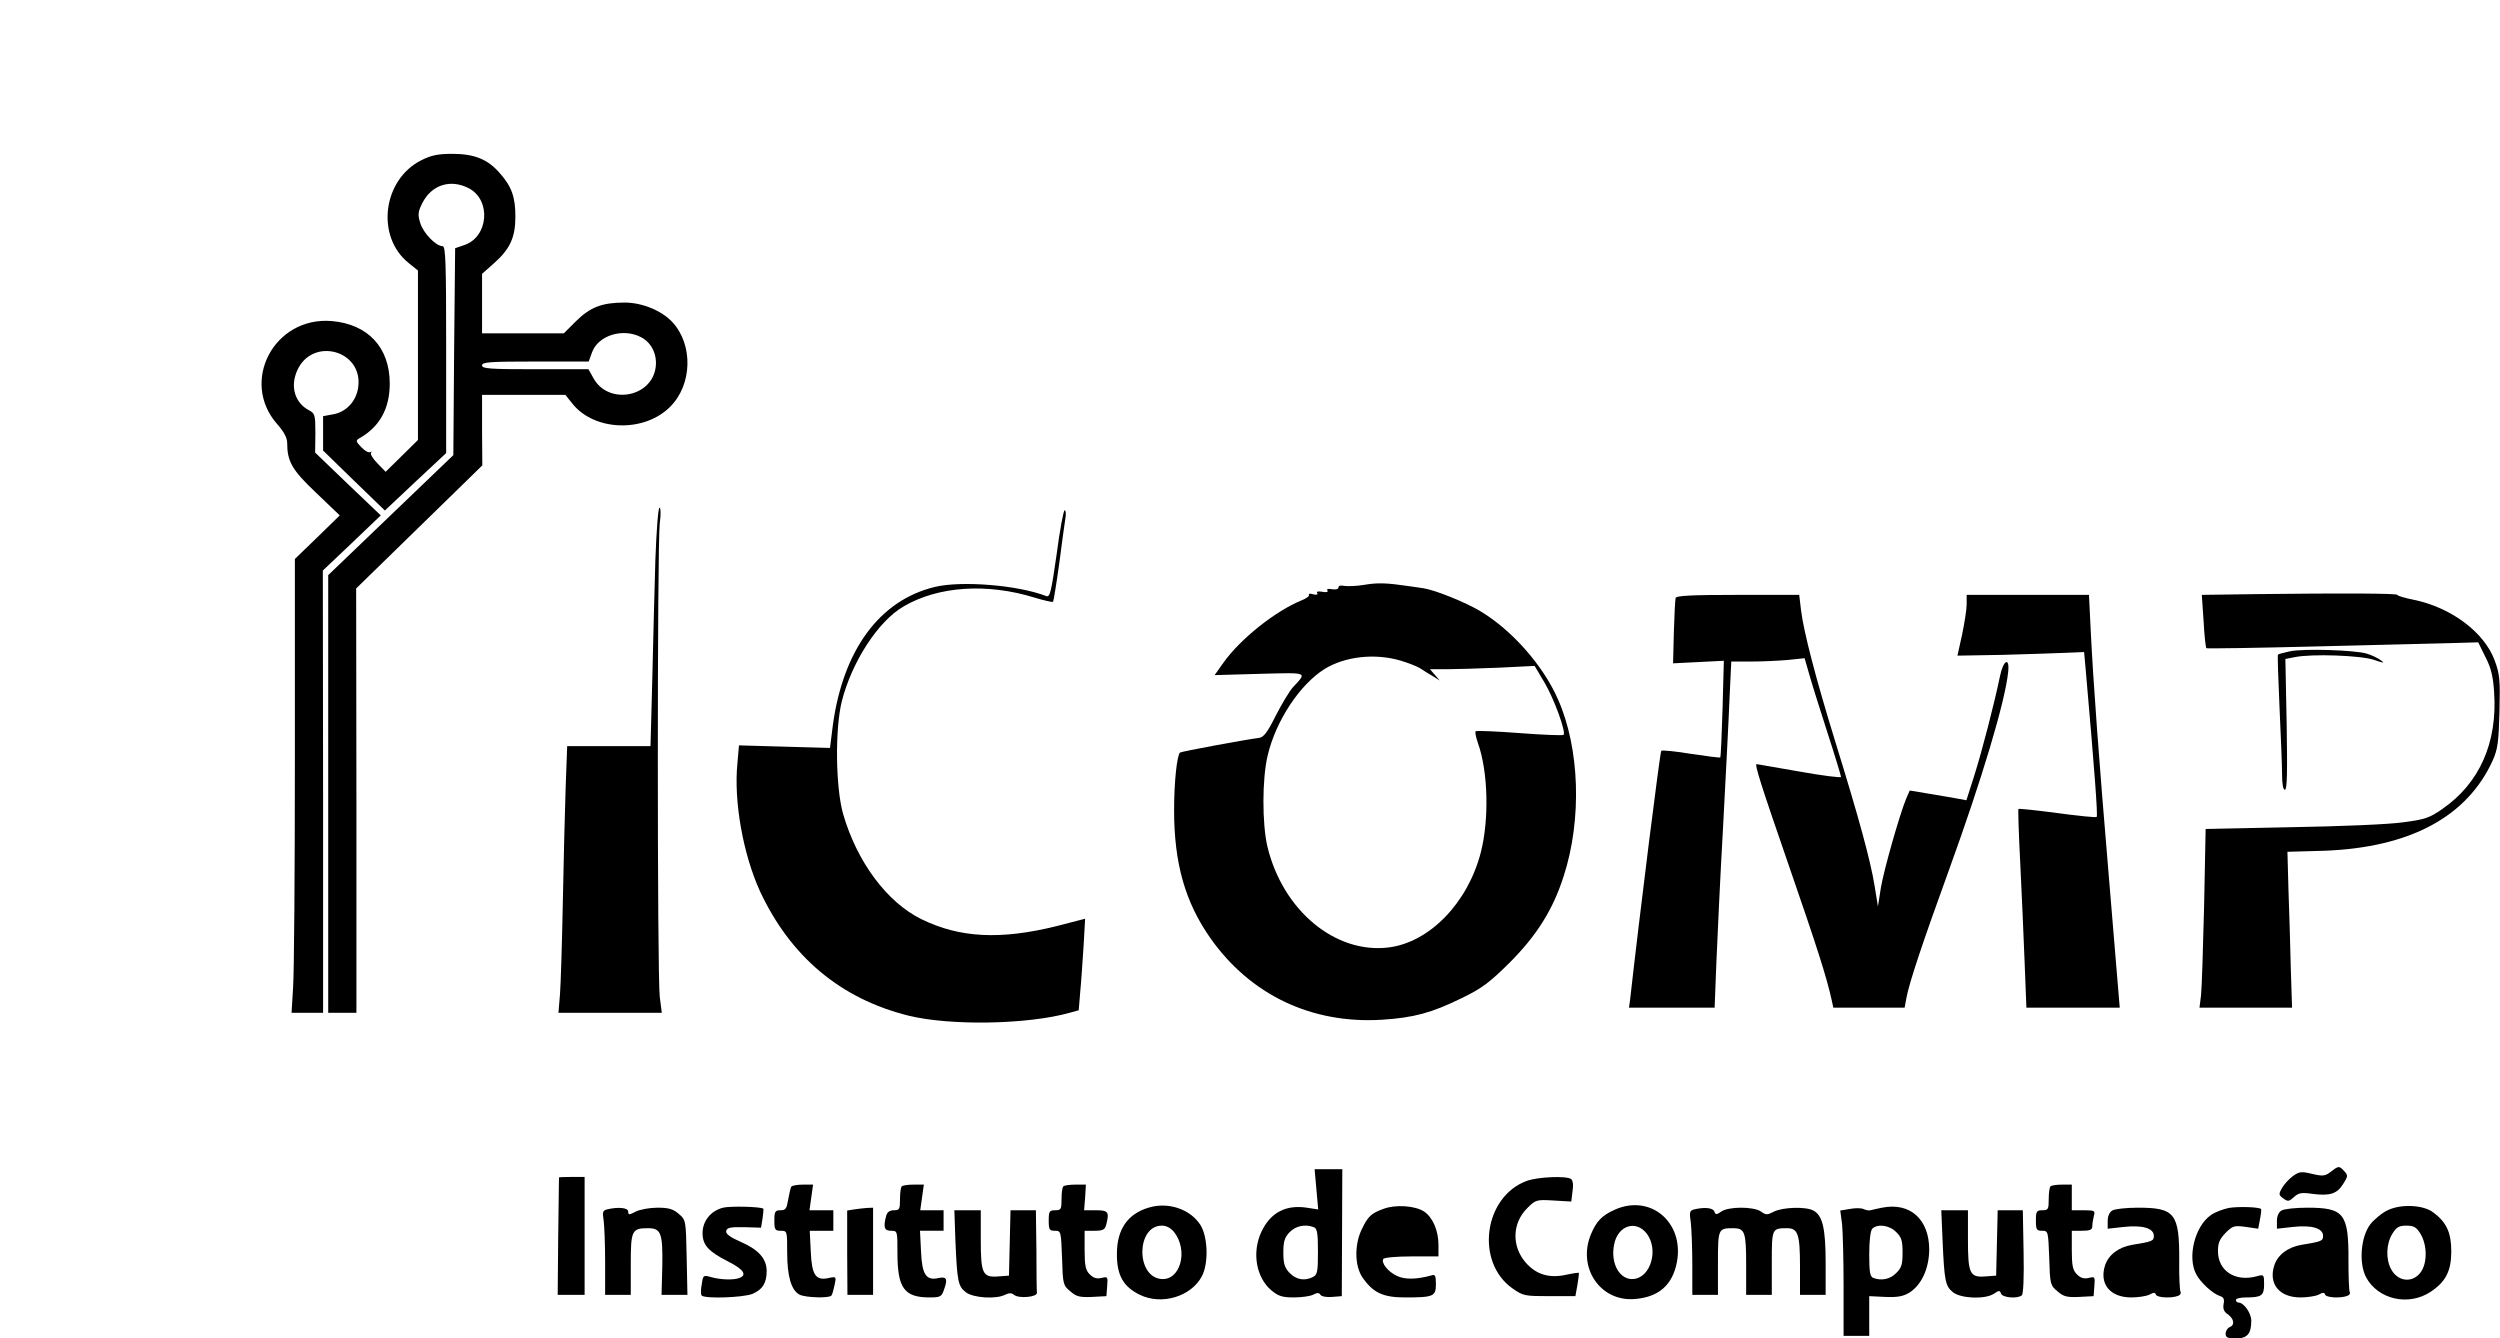 <?xml version="1.0" standalone="no"?>
<!DOCTYPE svg PUBLIC "-//W3C//DTD SVG 20010904//EN"
 "http://www.w3.org/TR/2001/REC-SVG-20010904/DTD/svg10.dtd">
<svg version="1.0" xmlns="http://www.w3.org/2000/svg"
 width="975pt" height="522pt" viewBox="0 0 975 522"
 preserveAspectRatio="xMidYMid meet">
<g transform="translate(0,522) scale(0.1,-0.1)"
fill="#000000" stroke="none">
<path d="M1643 4595 c-151 -76 -178 -298 -49 -401 l36 -29 0 -330 0 -331 -63
-62 -63 -62 -32 33 c-18 18 -29 37 -25 42 5 4 3 5 -3 2 -6 -4 -22 5 -35 19
-22 23 -22 26 -7 35 78 44 118 115 118 213 0 141 -85 232 -227 244 -224 18
-358 -236 -212 -402 26 -29 39 -54 39 -73 0 -73 19 -106 113 -195 l92 -88 -87
-85 -88 -85 0 -788 c0 -433 -3 -831 -7 -884 l-6 -98 61 0 62 0 0 863 -1 862
113 107 113 108 -128 122 -128 123 1 76 c0 71 -2 77 -25 89 -55 29 -74 92 -46
155 59 133 258 79 238 -65 -7 -55 -48 -98 -99 -106 l-38 -7 0 -67 0 -67 120
-117 121 -117 119 112 120 112 0 404 c0 342 -2 403 -14 403 -26 0 -75 51 -87
90 -10 32 -9 44 7 76 36 73 110 97 182 60 89 -46 77 -191 -18 -222 l-35 -12
-4 -403 -3 -404 -244 -234 -244 -234 0 -853 0 -854 55 0 55 0 0 828 -1 827
246 240 246 240 -1 138 0 137 163 0 162 0 28 -35 c86 -107 280 -113 381 -11
86 86 90 242 8 330 -42 45 -118 76 -186 76 -88 0 -134 -18 -189 -72 l-48 -48
-159 0 -160 0 0 116 0 116 45 40 c64 56 85 102 85 183 0 76 -14 117 -61 170
-47 54 -99 75 -185 75 -55 0 -81 -5 -121 -25z m857 -690 c41 -21 64 -68 57
-118 -16 -118 -186 -147 -243 -41 l-19 34 -207 0 c-178 0 -208 2 -208 15 0 13
30 15 208 15 l208 0 13 36 c24 66 120 96 191 59z"/>
<path d="M2556 3038 c-3 -112 -9 -321 -12 -465 l-7 -263 -162 0 -163 0 -6
-162 c-3 -90 -8 -291 -11 -448 -3 -157 -8 -318 -11 -357 l-6 -73 202 0 201 0
-8 63 c-10 82 -10 1764 0 1845 5 37 4 62 -1 62 -5 0 -12 -91 -16 -202z"/>
<path d="M4121 3059 c-21 -146 -26 -169 -40 -164 -109 43 -331 61 -435 36
-216 -52 -358 -246 -398 -540 l-11 -88 -177 5 -178 5 -6 -69 c-15 -149 22
-355 88 -500 119 -255 314 -419 579 -485 162 -40 464 -35 628 11 l36 10 6 73
c4 39 9 120 13 178 l6 106 -112 -29 c-218 -54 -377 -46 -526 27 -135 66 -252
224 -306 411 -29 103 -32 329 -5 439 39 153 141 312 241 370 135 79 325 92
512 34 36 -11 68 -18 71 -16 2 3 13 70 24 149 10 78 21 158 24 176 3 17 2 32
-3 32 -4 0 -19 -77 -31 -171z"/>
<path d="M5320 2939 c-30 -5 -65 -6 -77 -4 -14 3 -23 1 -23 -6 0 -7 -10 -9
-25 -7 -15 3 -22 1 -18 -5 4 -6 -4 -8 -20 -5 -16 3 -24 1 -20 -5 4 -6 -2 -8
-15 -5 -12 4 -20 3 -17 -2 3 -4 -10 -14 -28 -21 -103 -42 -239 -150 -306 -244
l-34 -48 176 5 c194 5 185 8 128 -54 -13 -15 -43 -65 -66 -110 -33 -66 -47
-84 -66 -86 -49 -6 -303 -53 -307 -57 -12 -12 -23 -115 -23 -225 0 -207 43
-358 141 -498 156 -222 395 -336 670 -319 124 8 194 27 310 84 79 38 109 61
186 137 107 107 171 208 213 341 71 220 62 497 -23 688 -58 132 -179 269 -302
343 -60 36 -180 84 -224 90 -8 1 -33 5 -55 8 -89 13 -122 14 -175 5z m141
-295 c30 -9 64 -22 77 -30 12 -8 34 -22 50 -31 l27 -17 -19 22 -19 22 64 0
c35 0 127 3 204 6 l140 7 38 -64 c39 -66 85 -194 75 -205 -4 -3 -81 0 -172 7
-91 7 -168 10 -171 7 -3 -3 1 -23 9 -46 40 -112 44 -299 11 -427 -51 -197
-200 -350 -359 -370 -208 -26 -413 144 -473 393 -21 89 -21 265 1 356 32 136
126 277 222 337 80 49 195 62 295 33z"/>
<path d="M8806 2903 l-219 -3 7 -102 c3 -56 8 -104 11 -106 2 -2 197 1 432 7
235 6 473 12 528 13 l100 3 28 -57 c22 -42 30 -76 34 -136 14 -198 -57 -357
-202 -457 -50 -35 -68 -41 -153 -52 -53 -8 -248 -16 -433 -19 l-337 -7 -6
-301 c-4 -165 -9 -322 -12 -348 l-6 -48 181 0 180 0 -5 158 c-2 86 -6 223 -9
303 l-4 147 142 4 c335 12 559 132 659 353 19 43 23 71 26 190 3 126 1 146
-19 200 -41 110 -170 206 -316 236 -35 7 -63 15 -63 19 0 6 -217 7 -544 3z"/>
<path d="M6535 2888 c-2 -7 -5 -67 -7 -134 l-3 -121 99 5 99 5 -5 -187 c-3
-103 -7 -188 -9 -190 -2 -2 -53 5 -114 14 -60 10 -113 15 -116 12 -5 -5 -83
-626 -122 -974 l-4 -28 167 0 167 0 7 178 c4 97 15 335 26 527 10 193 22 416
25 498 l7 147 77 0 c42 0 106 3 142 6 l67 7 17 -59 c9 -33 41 -135 71 -228 30
-92 54 -172 54 -176 0 -4 -73 5 -162 21 -90 16 -165 29 -167 29 -9 0 16 -79
127 -400 106 -307 146 -430 166 -522 l6 -28 139 0 139 0 7 38 c11 59 60 207
166 499 129 356 219 656 231 773 6 59 -19 46 -32 -17 -21 -102 -70 -293 -101
-390 l-30 -94 -32 6 c-18 3 -67 12 -111 19 l-78 13 -14 -32 c-26 -64 -85 -271
-98 -344 l-12 -76 -13 80 c-16 99 -61 264 -151 555 -80 259 -126 438 -136 521
l-7 59 -239 0 c-182 0 -240 -3 -243 -12z"/>
<path d="M7670 2863 c0 -21 -9 -75 -18 -119 l-18 -81 175 3 c97 3 208 6 247 8
l72 3 6 -66 c35 -400 48 -572 43 -577 -2 -3 -72 4 -153 15 -82 11 -150 18
-152 16 -2 -2 1 -97 7 -212 6 -114 13 -288 17 -385 l7 -178 182 0 182 0 -4 48
c-2 26 -19 232 -38 457 -40 474 -61 761 -71 963 l-7 142 -238 0 -239 0 0 -37z"/>
<path d="M8931 2680 c-24 -5 -45 -11 -47 -13 -2 -2 1 -93 6 -203 5 -109 10
-227 10 -261 0 -40 4 -63 11 -63 9 0 10 68 7 255 l-5 255 36 7 c65 14 262 7
311 -11 38 -13 42 -13 25 -1 -10 8 -35 20 -55 26 -48 14 -245 20 -299 9z"/>
<path d="M9090 650 c-22 -17 -31 -18 -73 -8 -42 10 -50 9 -75 -9 -15 -11 -34
-32 -42 -46 -14 -24 -13 -28 5 -41 18 -13 22 -12 41 5 18 17 30 19 72 13 69
-9 96 0 120 38 19 30 20 34 5 50 -20 22 -22 22 -53 -2z"/>
<path d="M5134 581 l7 -78 -38 6 c-87 15 -148 -17 -184 -94 -37 -80 -20 -178
40 -228 27 -22 42 -27 87 -27 31 0 65 5 76 11 15 8 22 8 28 -1 4 -6 23 -10 45
-8 l38 3 1 247 1 248 -54 0 -54 0 7 -79z m-10 -147 c13 -5 16 -23 16 -95 0
-77 -2 -90 -19 -99 -33 -17 -66 -11 -92 16 -19 20 -24 36 -24 79 0 43 5 59 24
79 24 25 61 33 95 20z"/>
<path d="M2180 628 c0 -2 -1 -105 -3 -231 l-2 -227 53 0 52 0 0 230 0 230 -50
0 c-27 0 -50 -1 -50 -2z"/>
<path d="M5956 615 c-169 -60 -204 -317 -57 -420 41 -29 48 -30 144 -30 l101
0 8 44 c4 25 7 46 5 47 -1 1 -24 -2 -51 -8 -65 -14 -115 2 -155 47 -56 64 -54
154 5 213 33 33 36 34 103 30 l69 -4 5 41 c4 25 1 42 -6 47 -20 13 -129 8
-171 -7z"/>
<path d="M3086 592 c-3 -5 -8 -28 -12 -50 -6 -36 -10 -42 -30 -42 -21 0 -24
-5 -24 -40 0 -36 3 -40 25 -40 25 0 25 -1 25 -85 0 -93 16 -147 48 -164 23
-12 118 -15 125 -3 3 4 8 22 12 41 7 32 6 33 -22 27 -52 -12 -67 11 -71 103
l-4 81 46 0 46 0 0 40 0 40 -46 0 -47 0 7 50 7 50 -40 0 c-22 0 -42 -4 -45 -8z"/>
<path d="M3517 593 c-4 -3 -7 -26 -7 -50 0 -39 -2 -43 -24 -43 -16 0 -26 -7
-30 -22 -12 -45 -7 -58 19 -58 25 0 25 -1 25 -85 0 -139 26 -175 126 -175 39
0 46 3 54 26 17 45 13 56 -18 50 -50 -12 -66 12 -70 103 l-4 81 46 0 46 0 0
40 0 40 -45 0 -46 0 7 50 7 50 -40 0 c-22 0 -43 -3 -46 -7z"/>
<path d="M4147 593 c-4 -3 -7 -26 -7 -50 0 -39 -2 -43 -25 -43 -22 0 -25 -4
-25 -40 0 -36 3 -40 24 -40 24 0 24 -2 28 -106 3 -102 4 -107 32 -130 24 -21
37 -24 85 -22 l56 3 3 39 c3 37 2 38 -22 32 -18 -4 -31 -1 -46 14 -16 16 -20
33 -20 95 l0 75 39 0 c32 0 40 4 45 23 13 50 9 57 -40 57 l-46 0 4 50 3 50
-41 0 c-22 0 -44 -3 -47 -7z"/>
<path d="M7997 593 c-4 -3 -7 -26 -7 -50 0 -39 -2 -43 -25 -43 -22 0 -25 -4
-25 -40 0 -36 3 -40 24 -40 24 0 24 -2 28 -106 3 -102 4 -107 32 -130 24 -21
37 -24 85 -22 l56 3 3 39 c3 37 2 38 -22 32 -18 -4 -31 -1 -46 14 -16 16 -20
33 -20 95 l0 75 40 0 c31 0 40 4 40 18 0 9 3 27 6 40 6 20 3 22 -40 22 l-46 0
0 50 0 50 -38 0 c-21 0 -42 -3 -45 -7z"/>
<path d="M2820 510 c-48 -12 -80 -52 -80 -99 0 -47 23 -72 100 -111 59 -30 75
-52 44 -64 -23 -9 -74 -7 -110 3 -31 9 -32 8 -37 -27 -4 -19 -4 -39 -1 -44 9
-14 162 -9 199 6 39 17 55 42 55 89 0 48 -32 84 -102 114 -41 18 -58 31 -56
42 3 13 16 16 70 15 l66 -2 6 36 c3 20 4 37 3 38 -9 8 -129 11 -157 4z"/>
<path d="M4479 510 c-81 -24 -123 -85 -123 -179 -1 -84 25 -130 90 -161 84
-41 199 -7 241 72 27 50 24 153 -5 200 -39 62 -126 92 -203 68z m100 -95 c57
-73 24 -191 -51 -183 -99 10 -96 208 3 208 18 0 35 -9 48 -25z"/>
<path d="M5397 506 c-50 -18 -62 -30 -86 -80 -29 -59 -28 -142 2 -187 41 -60
80 -79 166 -79 112 0 121 4 121 52 0 33 -3 39 -17 34 -58 -16 -104 -17 -135
-2 -36 17 -62 51 -53 66 4 6 53 10 111 10 l104 0 0 46 c0 55 -23 107 -56 129
-35 23 -111 28 -157 11z"/>
<path d="M6295 501 c-48 -22 -69 -44 -90 -94 -55 -131 37 -266 173 -253 92 8
145 55 162 144 29 156 -105 268 -245 203z m128 -93 c46 -62 15 -169 -51 -176
-54 -6 -92 59 -77 134 14 75 86 98 128 42z"/>
<path d="M7340 510 c-19 -4 -39 -8 -45 -10 -5 -2 -18 0 -28 5 -9 4 -33 4 -53
0 l-37 -6 7 -52 c3 -29 6 -139 6 -244 l0 -193 50 0 50 0 0 78 0 77 62 -3 c49
-2 70 2 95 17 47 30 76 93 77 167 0 119 -75 186 -184 164z m55 -95 c21 -20 25
-34 25 -80 0 -46 -4 -60 -25 -80 -23 -24 -57 -31 -89 -19 -13 5 -16 23 -16 93
0 54 5 92 12 99 20 20 67 14 93 -13z"/>
<path d="M8692 509 c-23 -5 -56 -17 -71 -29 -61 -43 -91 -163 -56 -229 16 -32
65 -77 94 -86 13 -4 17 -12 13 -31 -3 -18 1 -30 17 -40 24 -18 28 -42 6 -50
-8 -4 -15 -15 -15 -25 0 -15 7 -19 40 -19 44 0 60 18 60 69 0 30 -29 71 -50
71 -5 0 -10 5 -10 10 0 6 18 10 39 10 61 0 71 7 71 51 0 38 -1 39 -27 32 -85
-24 -153 20 -153 98 0 32 7 47 30 71 28 28 34 29 79 23 l48 -7 7 37 c4 20 6
38 4 40 -10 8 -89 10 -126 4z"/>
<path d="M9314 501 c-23 -10 -54 -36 -70 -56 -37 -49 -45 -150 -17 -205 46
-88 167 -116 254 -57 58 39 79 81 79 157 0 73 -19 114 -71 152 -38 29 -124 33
-175 9z m126 -93 c27 -45 27 -117 -1 -152 -32 -41 -89 -34 -114 15 -21 39 -19
98 5 137 16 26 26 32 55 32 29 0 39 -6 55 -32z"/>
<path d="M2366 503 c-15 -4 -17 -11 -12 -41 3 -21 6 -94 6 -164 l0 -128 50 0
50 0 0 120 c0 132 4 140 68 140 50 0 57 -20 55 -147 l-3 -113 51 0 50 0 -3
146 c-3 146 -3 146 -31 170 -22 19 -39 24 -83 24 -30 0 -68 -7 -84 -15 -27
-14 -30 -14 -30 0 0 15 -40 19 -84 8z"/>
<path d="M3329 503 l-25 -4 0 -164 1 -165 50 0 50 0 0 170 0 170 -25 -1 c-14
-1 -37 -4 -51 -6z"/>
<path d="M6606 503 c-16 -4 -18 -11 -12 -50 3 -25 6 -99 6 -164 l0 -119 50 0
50 0 0 124 c0 134 1 136 59 136 46 0 51 -14 51 -142 l0 -118 50 0 50 0 0 124
c0 135 0 136 60 136 42 0 50 -24 50 -149 l0 -111 50 0 50 0 0 125 c0 135 -12
185 -48 204 -30 16 -118 13 -153 -4 -27 -14 -32 -14 -51 0 -29 20 -126 20
-155 0 -19 -13 -22 -13 -27 0 -5 15 -40 18 -80 8z"/>
<path d="M8238 499 c-11 -6 -18 -22 -18 -40 l0 -31 63 7 c73 8 117 -5 117 -35
0 -20 -6 -22 -85 -35 -52 -9 -91 -38 -105 -79 -24 -73 19 -126 102 -126 27 0
59 5 71 11 16 9 22 9 25 0 4 -12 60 -15 86 -5 9 3 13 10 10 16 -3 5 -6 60 -5
121 1 185 -17 207 -161 207 -46 0 -91 -5 -100 -11z"/>
<path d="M8898 499 c-11 -6 -18 -22 -18 -40 l0 -31 63 7 c73 8 117 -5 117 -35
0 -20 -6 -22 -85 -35 -52 -9 -91 -38 -105 -79 -24 -73 19 -126 102 -126 27 0
59 5 71 11 16 9 22 9 25 0 4 -12 60 -15 86 -5 9 3 13 10 10 15 -3 5 -5 60 -5
122 1 185 -17 207 -161 207 -46 0 -91 -5 -100 -11z"/>
<path d="M3726 383 c7 -160 10 -179 41 -203 29 -22 119 -28 154 -9 15 7 24 7
34 -1 18 -15 90 -9 89 8 -1 6 -2 82 -2 167 l-2 155 -50 0 -49 0 -3 -127 -3
-128 -41 -3 c-62 -5 -69 10 -69 145 l0 113 -52 0 -51 0 4 -117z"/>
<path d="M7576 383 c7 -161 11 -179 41 -203 32 -25 127 -28 160 -5 19 13 22
13 27 0 6 -16 63 -21 81 -7 6 4 9 69 7 170 l-3 162 -49 0 -49 0 -3 -127 -3
-128 -41 -3 c-62 -5 -69 10 -69 145 l0 113 -52 0 -52 0 5 -117z"/>
</g>
</svg>
